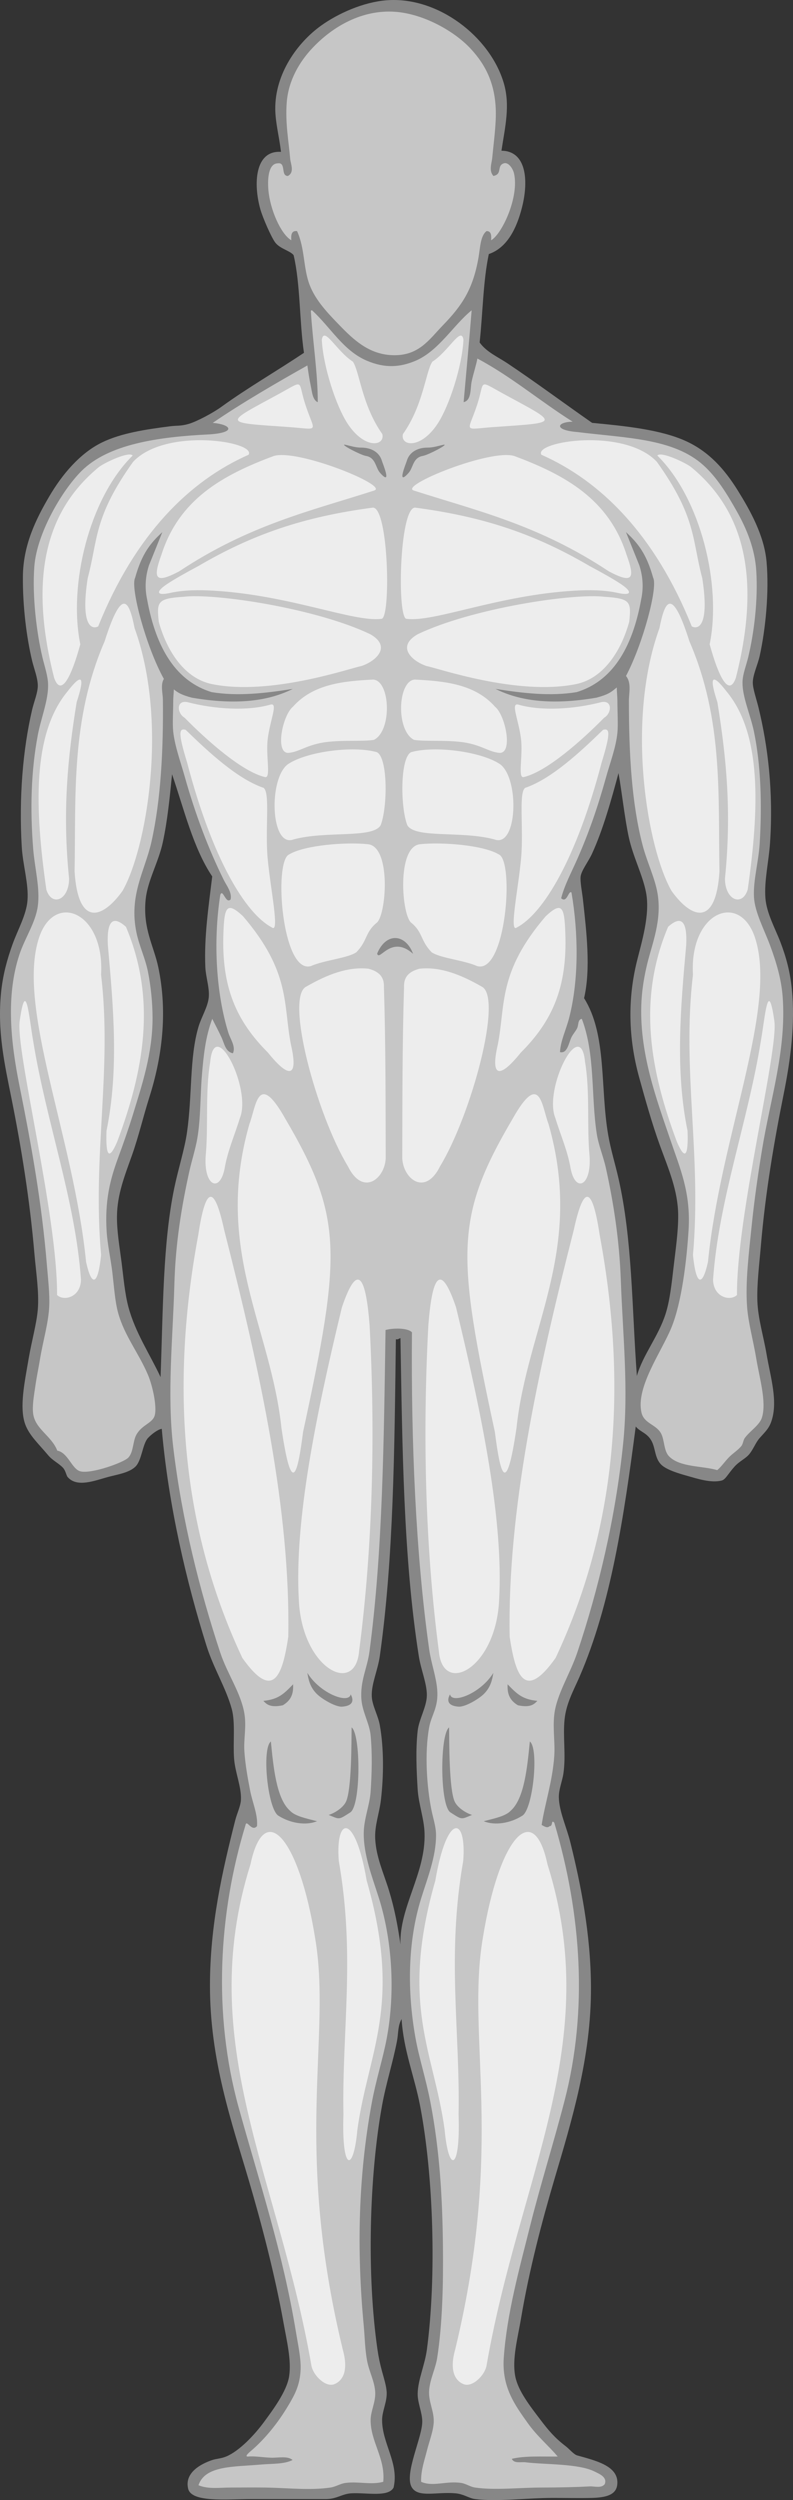 <?xml version="1.0" encoding="UTF-8" standalone="no"?>
<svg
   xmlns:dc="http://purl.org/dc/elements/1.1/"
   xmlns:cc="http://creativecommons.org/ns#"
   xmlns:rdf="http://www.w3.org/1999/02/22-rdf-syntax-ns#"
   xmlns:svg="http://www.w3.org/2000/svg"
   xmlns="http://www.w3.org/2000/svg"
   xmlns:sodipodi="http://sodipodi.sourceforge.net/DTD/sodipodi-0.dtd"
   xmlns:inkscape="http://www.inkscape.org/namespaces/inkscape"
   sodipodi:docname="muscular_front.svg"
   inkscape:version="1.0 (4035a4f, 2020-05-01)"
   id="svg8"
   version="1.1"
   viewBox="0 0 1107.229 3488.781"
   height="3488.781mm"
   width="1107.229mm"
   inkscape:export-filename="/Users/colton.bristow/Desktop/fitstack/musclular svg/edited/SVG/muscular_front.png"
   inkscape:export-xdpi="96"
   inkscape:export-ydpi="96">
  <rect x="0" y="0" width="1107.229" height="3488.781" fill="#333333" stroke="none"/>
  <defs
     id="defs2">
    <style
       id="style1866">.cls-1{fill:#878787;}.cls-1,.cls-2,.cls-3{fill-rule:evenodd;}.cls-2{fill:#c6c6c6;}.cls-3{fill:#ededed;}</style>
  </defs>
  <sodipodi:namedview
     scale-x="4.1"
     fit-margin-bottom="0"
     fit-margin-right="0"
     fit-margin-left="0"
     fit-margin-top="0"
     inkscape:window-maximized="0"
     inkscape:window-y="37"
     inkscape:window-x="0"
     inkscape:window-height="1080"
     inkscape:window-width="1728"
     showgrid="false"
     inkscape:document-rotation="0"
     inkscape:current-layer="_ÎÓÈ_1"
     inkscape:document-units="mm"
     inkscape:cy="2849.6722"
     inkscape:cx="-240.40147"
     inkscape:zoom="0.084394221"
     inkscape:pageshadow="2"
     inkscape:pageopacity="0.0"
     borderopacity="1.0"
     bordercolor="#666666"
     pagecolor="#ffffff"
     id="base" />
  <g
     transform="translate(-0.041,-0.001)"
     id="layer1"
     inkscape:groupmode="layer"
     inkscape:label="Layer 1">
    <g
       id="_ÎÓÈ_1">
      <path
         class="cls-1"
         d="M 700.19,210.31 C 734.75,210.56 738.42,251.27 729.03,288.83 721.36,319.57 707.74,345.88 682.56,354.53 674.57,391.94 674.19,436.96 669.74,477.92 679.23,491.25 695.02,497.98 708.2,506.76 747.53,532.99 787.3,562.59 826.79,590.09 871.84,594.4 922.56,599.31 958.19,615.73 990.17,630.47 1011.95,655.07 1030.3,684.64 1047.39,712.17 1067.13,747.22 1070.36,783.99 1074.08,826.32 1068.99,877.88 1060.75,915.39 1058.15,927.22 1051.31,941.24 1051.14,952.25 1051.01,960.82 1056.27,975.68 1059.15,987.51 1072.18,1040.99 1080.08,1104.79 1075.18,1176.6 1073.44,1202.14 1066.87,1229.47 1068.77,1253.52 1070.42,1274.43 1082.55,1295.94 1089.6,1314.41 1097.83,1335.96 1103.17,1355.84 1105.62,1380.11 1110.49,1428.15 1103.93,1478.56 1094.4,1525.94 1080.96,1592.78 1068.77,1663.47 1062.35,1739.07 1060.19,1764.6 1056.69,1792.02 1057.54,1815.99 1058.4,1839.87 1066.27,1865.49 1070.36,1889.7 1075.75,1921.6 1086.91,1956.05 1076.78,1984.25 1073.46,1993.47 1069,1997.48 1060.75,2006.68 1055.22,2012.85 1052.02,2022.14 1046.33,2029.11 1040.98,2035.67 1032.53,2038.86 1025.5,2046.74 1016.43,2056.89 1013.09,2064.55 1007.87,2065.97 993.17,2070 972.92,2063.23 959.8,2059.56 947.98,2056.25 930.32,2051.12 922.94,2043.53 914.36,2034.72 915.33,2021.69 910.12,2011.48 903.98,1999.45 894.05,1998.53 887.69,1990.65 871.24,2116.09 853.28,2238.42 809.17,2339.99 801.16,2358.42 790.67,2376.74 788.34,2399.28 785.81,2423.78 790.42,2448.91 786.74,2474.6 785.16,2485.61 780.06,2497.23 780.32,2508.25 780.79,2527.98 791.12,2549.67 796.35,2570.75 810.97,2629.67 824.84,2698.76 825.19,2772.66 825.65,2870.54 798.45,2958.78 773.91,3041.87 756.88,3099.57 738.97,3167.26 727.44,3235.77 723,3262.17 714.83,3291.75 719.43,3315.89 723.3,3336.24 740,3357.44 754.68,3376.78 765.87,3391.52 774.42,3401.77 789.94,3413.64 795.24,3417.69 801.05,3425.08 805.97,3426.46 831.33,3433.58 862.76,3440.83 862.06,3464.92 861.65,3478.95 851.49,3485.12 826.81,3485.75 808.64,3486.21 790.51,3485.75 772.32,3485.75 735.03,3485.75 694.13,3491.33 663.35,3487.35 654.78,3486.24 647.66,3480.39 636.11,3479.34 609.78,3476.94 584.45,3485.86 575.21,3471.33 563.5,3452.9 590.27,3400.52 589.63,3378.39 589.26,3365.56 582.91,3352.61 583.22,3339.93 583.7,3320.53 593.22,3300.15 596.05,3279.04 609.72,3176.78 605.3,3035.23 586.44,2937.71 578.74,2897.94 563.4,2860.77 560.79,2817.53 555.35,2826.84 556.37,2837.54 554.38,2847.98 548.78,2877.46 539.16,2906.91 533.55,2937.72 515.68,3035.82 511.92,3174.42 527.14,3279.05 528.74,3290.02 530.63,3298.76 533.55,3309.5 535.97,3318.38 539.57,3329.53 539.96,3338.34 540.55,3351.81 533.62,3364.47 533.55,3376.8 533.36,3409.68 557.53,3437.15 549.58,3471.34 542.12,3485.18 511.38,3478.04 490.29,3479.35 477.52,3480.14 470.21,3487.36 455.04,3487.36 H 350.88 C 316.27,3487.36 267.46,3492.53 262.75,3472.94 257.32,3450.34 280.88,3438.12 296.4,3432.88 301.89,3431.03 308.98,3430.83 315.64,3428.07 334.76,3420.14 356.14,3396.87 368.52,3379.99 379.86,3364.54 400.53,3337.37 403.77,3315.89 407.16,3293.53 400.3,3265.93 395.76,3240.57 383.96,3174.76 364.99,3102.2 347.68,3043.47 323.21,2960.41 293.2,2874.94 293.2,2771.05 293.2,2686.36 310.44,2611.24 328.45,2540.3 330.93,2530.55 336.09,2520.14 336.46,2511.46 337.25,2493.33 328.29,2473.51 326.85,2453.77 325.24,2431.59 328.81,2403.73 323.65,2384.86 315.63,2355.52 298.3,2328.22 288.4,2296.73 260.42,2207.79 235.15,2100.4 225.91,1993.86 220.51,1994.65 211.59,2001.33 206.67,2006.68 198.93,2015.11 198.12,2038.01 189.04,2046.74 180.12,2055.33 163.55,2057.64 150.58,2061.16 132.67,2066.01 107.59,2076.34 94.5,2061.16 92.51,2058.86 91.77,2052.35 88.09,2048.34 82.26,2041.99 73.52,2038.23 67.26,2030.71 54.31,2015.17 40.84,2003.13 35.21,1987.44 26.83,1964.09 34.43,1928.95 40.02,1896.1 44.14,1871.87 51.23,1847.07 52.84,1827.19 54.79,1803.11 50.35,1775.72 48.03,1748.67 41.64,1674.11 29.83,1601.38 15.98,1532.34 6.56,1485.41 -3.94,1439.03 1.56,1384.91 4.02,1360.67 9.82,1339.21 17.58,1317.61 24.8,1297.53 36.84,1276.65 38.41,1256.72 40.26,1233.31 31.9,1207.28 30.4,1181.4 26.44,1113.04 31.88,1046.42 44.82,990.71 47.49,979.23 52.82,966.71 52.83,957.06 52.85,946.04 47.5,933.08 44.82,921.81 37.15,889.56 31.68,846.41 32,804.83 32.33,760.55 50.09,724.7 68.86,692.66 86.43,662.65 111.39,632.53 142.57,617.35 169.48,604.24 204.4,599.12 237.11,594.92 247.87,593.54 251.68,594.81 262.91,591.71 274.42,588.53 297.64,576.08 309.22,567.67 345.46,541.38 385.35,518.49 424.45,492.35 418.02,448.58 419.56,396.82 410.03,356.14 405.61,350.1 391.02,347.23 384.39,338.51 378.9,331.28 366.95,304.05 363.56,292.04 353.72,257.21 355.48,209.59 392.4,211.92 389.8,190.39 384.64,171.49 384.39,152.63 383.74,102.98 415.47,59.25 448.5,35.65 471.82,18.95 506.94,2.97 539.79,0.39 611.35,-5.24 684.26,51.09 703.39,115.77 712.65,147.07 705.35,176.66 700.19,210.32 V 210.32 Z M 826.79,1191.02 C 821.53,1202.46 811.82,1214.65 810.76,1223.07 809.84,1230.45 812.82,1244.7 813.96,1255.12 818.94,1300.28 825.08,1352.18 815.56,1392.93 847.64,1443.85 837.87,1518.01 849.21,1583.62 852.78,1604.27 859.26,1625.21 863.63,1644.51 883.08,1730.28 882.28,1824.73 889.27,1920.13 897.6,1890.59 919.04,1865.59 929.33,1833.6 935.29,1815.08 937.9,1790.99 940.55,1767.9 943.23,1744.62 947.13,1718.83 946.97,1695.79 946.7,1661.04 933.26,1631.03 921.32,1598.04 910.41,1567.89 901.12,1534.81 892.48,1503.5 876.89,1447 876.69,1393 889.27,1341.65 895.65,1315.64 908.06,1276.51 902.09,1245.5 897.35,1220.85 883.99,1195.8 878.05,1168.58 872.26,1142.04 868.27,1104.62 863.63,1078.84 853.85,1115.36 842.09,1157.69 826.78,1191.01 V 1191.01 Z M 227.46,1175 C 221.44,1203.2 206.14,1228.61 203.42,1255.12 199.25,1295.9 214.8,1319.95 221.05,1349.67 234.56,1413.87 226.06,1476.31 208.23,1532.35 200.14,1557.8 193.63,1585.88 184.19,1612.47 174.04,1641.06 163.66,1666.79 163.36,1697.4 163.16,1718.31 167.03,1740.12 169.77,1761.5 172.54,1783.04 174.3,1805.02 179.38,1824 188.93,1859.68 209.44,1889.92 224.25,1921.75 227.77,1826.16 227.41,1734.45 243.48,1657.34 249.01,1630.82 257.64,1604.31 261.11,1580.42 268.65,1528.44 264.41,1476.25 277.14,1432.99 281.24,1419.07 290.5,1404.7 291.56,1391.33 292.63,1377.88 287.35,1363.27 286.75,1349.67 284.89,1307.22 291.31,1264.95 296.36,1223.07 269.8,1183.4 257.19,1129.77 240.27,1080.45 237.02,1113.43 233.89,1144.86 227.45,1174.99 V 1174.99 Z M 552.77,1868.87 C 550.83,2023.75 549.62,2174.44 530.33,2311.15 527.57,2330.7 518.35,2350.12 519.12,2367.24 519.68,2380.05 527.91,2393.73 530.33,2407.3 536.22,2440.21 535.74,2478.68 531.93,2511.46 529.72,2530.52 523.01,2547.07 523.92,2565.94 525.17,2591.6 535.81,2614.11 543.15,2638.05 550.94,2663.4 555.56,2688.19 559.18,2713.37 557.63,2660.8 594.71,2613.83 592.83,2557.93 592.14,2537.54 584.48,2517.36 583.21,2497.04 581.57,2470.52 580.3,2441.19 583.21,2415.31 585.07,2398.77 595.94,2381.81 596.04,2365.63 596.13,2349.17 587.84,2330.27 584.82,2311.15 563.21,2174.28 561.8,2018.91 559.19,1867.27 557.02,1867.78 556.13,1869.55 552.78,1868.87 V 1868.87 Z"
         id="outline" />
      <path
         class="cls-2"
         d="M 443.64,561.25 C 436.4,558.07 435.69,546.6 434.03,538.82 431.97,529.16 430.51,519.17 429.22,509.98 387.16,533.62 336.02,563.32 297.1,590.1 322.51,592.27 330.82,603.45 293.16,606.12 219.68,609.59 151.04,620.05 113.69,657.4 86.58,684.51 51.5,744.17 47.99,790.4 44.77,832.78 51.45,884.04 59.2,917 62.2,929.76 67,943.13 67.21,955.46 67.59,977.46 57.34,1001.9 52.79,1025.97 43.42,1075.53 41.91,1129.11 46.38,1184.61 48.6,1212.18 56.3,1239.76 52.79,1264.73 49.56,1287.76 34.78,1308.97 27.15,1332.03 8.12,1389.51 15,1454.28 27.15,1514.71 43.81,1597.55 58.43,1678.43 65.61,1766.3 67.11,1784.71 69.53,1805.09 68.81,1822.39 67.84,1845.77 59.94,1871.91 55.99,1896.1 54.02,1908.15 51.36,1920.6 49.58,1932.96 47.65,1946.39 44.77,1961.65 46.37,1973.02 49.39,1994.47 71.91,2003.51 80.02,2024.3 95.14,2027.16 100.23,2049.88 112.07,2053.14 127.12,2057.29 173.09,2040.85 179.37,2033.91 186.65,2025.87 185.4,2010.89 190.59,2001.86 198.84,1987.49 213.4,1986.16 216.23,1974.62 219.15,1962.7 213.45,1934.73 206.62,1918.53 193.89,1888.36 173.75,1864.04 164.96,1832 160.63,1816.19 159.37,1796.43 156.95,1775.91 154.68,1756.7 150.1,1736.85 148.94,1718.22 146.28,1675.36 153.77,1646.08 164.97,1615.66 172.57,1595.01 179.61,1574.98 185.81,1554.77 198.16,1514.47 213.17,1469.97 213.05,1420.16 213,1398.86 210.68,1376.32 206.64,1356.06 202.91,1337.32 194.5,1320.08 190.62,1301.58 179.62,1249.14 202.46,1215.09 211.45,1174.98 224.7,1115.9 228.21,1046.23 227.48,976.27 227.39,967.8 223.84,955.42 228.85,947.4 204.02,902.75 181.65,819.51 188.73,806.27 198.16,772.31 210.39,757.62 226.7,742.56 220.48,758 214.26,773.45 208.04,788.89 202.89,804.76 202.04,820.63 205.47,836.51 218.05,906.22 246.95,951.05 295.56,965.86 332.23,971.89 370.42,967.38 408.82,961.36 375.84,977.88 331.76,984.52 267.89,973.59 253.69,969.78 248.79,966.87 242.74,962 242.61,967.38 241.91,973.04 241.91,977.87 241.91,992.65 240.66,1009.88 241.91,1021.14 244.19,1041.53 252.33,1063.65 257.94,1083.64 272.79,1136.5 291.14,1184.81 312.43,1227.86 316.64,1236.37 324.05,1245.04 322.04,1255.1 315.27,1262.27 311.23,1239.35 307.62,1248.69 297.23,1315.44 302.28,1387.76 318.84,1440.99 321.71,1450.22 329.57,1460.43 325.24,1469.83 314.71,1467.78 313.25,1455.91 309.21,1447.39 305.14,1438.79 300.43,1429.62 296.39,1421.75 286.91,1447.01 284.22,1473.14 281.97,1500.27 279.55,1529.52 280.29,1560.94 275.57,1588.41 272.91,1603.83 267.69,1619.76 264.35,1634.88 253.74,1682.95 245.13,1734.07 243.52,1791.92 241.42,1867.58 233.09,1944.99 241.92,2019.47 253.95,2120.95 278.91,2219.39 307.62,2306.31 317.36,2335.79 336.5,2362.41 341.27,2391.24 344.38,2410 340.08,2426.31 341.27,2444.12 342.53,2462.87 346.05,2481.81 349.28,2498.6 352.62,2515.93 360.21,2531.96 358.9,2548.27 351.37,2557 344.64,2538.38 342.87,2546.67 305.31,2670.01 297.05,2809.62 333.26,2940.88 361.96,3044.87 394.75,3141.48 413.38,3254.96 416.22,3272.27 420.33,3290.52 419.79,3306.24 419.02,3328.64 411.25,3342.33 402.16,3357.52 387.83,3381.48 370.7,3402.38 352.49,3418.42 349.76,3420.82 340.39,3428.05 346.08,3428.03 355.78,3427.14 367.3,3429.22 378.12,3429.63 388.67,3430.02 401.31,3426.76 408.57,3432.83 396.71,3438.88 380.15,3437.79 363.7,3439.24 326.46,3442.53 286.33,3440.34 277.17,3468.08 291.28,3473.85 306.9,3471.28 322.04,3471.28 337.18,3471.28 354.29,3471.05 370.11,3471.28 401.12,3471.72 432.63,3475.53 461.45,3471.28 468.92,3470.18 475.16,3465.82 482.28,3464.87 500.91,3462.4 517.9,3467.96 535.16,3463.27 538.34,3430.51 517.2,3407.06 517.53,3376.74 517.67,3364.42 524.63,3352.03 523.94,3338.28 523.19,3323.33 515.63,3309.89 512.73,3295.01 509.59,3278.91 509.42,3261.29 507.92,3245.33 497.92,3138.93 500.29,3036.61 519.14,2934.45 525.12,2902.03 534.54,2873.46 539.97,2844.71 552.62,2777.69 547,2704.75 528.75,2647.61 519.8,2619.57 507.57,2588.1 507.92,2557.87 508.15,2537.77 516.29,2518.78 517.53,2500.18 519.24,2474.77 519.97,2447.52 517.53,2421.66 516.01,2405.42 506.1,2389.06 504.71,2371.98 502.56,2345.62 512.82,2328.12 515.93,2304.68 534.52,2164.35 535.97,2011.06 538.36,1855.99 548.49,1853.15 569.19,1852.69 575.22,1859.2 573.92,2012.21 580.61,2169.35 599.26,2301.48 601.93,2320.46 608.94,2339.24 610.47,2357.57 612.59,2382.77 602.53,2392.57 599.26,2410.45 592.61,2446.74 596.06,2494.2 602.46,2525.83 604.89,2537.83 608.89,2549.16 608.87,2561.08 608.83,2591.29 596.9,2620.6 588.04,2649.21 569.1,2710.3 568.61,2778.77 580.03,2843.11 585.08,2871.6 594.56,2900.34 600.86,2932.85 614.16,3001.44 617.79,3068.04 618.49,3134.76 619.06,3188.54 617.75,3243.46 610.48,3290.2 608.15,3305.2 600.62,3319.49 599.27,3335.07 597.9,3350.85 605.7,3363.23 605.67,3378.34 605.65,3391.25 599.35,3406.74 596.06,3420 592.61,3433.88 587.6,3447.32 588.04,3463.27 604.63,3470.68 622.96,3461.63 644.13,3464.87 650.6,3465.86 656.6,3470.3 663.36,3471.28 691.29,3475.35 725.34,3471.28 756.31,3471.28 780.11,3471.28 804.57,3470.71 823.61,3469.68 830,3469.33 839.64,3472.7 844.44,3466.48 848.28,3456.58 836.49,3452.08 830.02,3448.85 807.64,3437.67 760.77,3439.4 733.87,3436.03 727.47,3435.23 717.8,3438.15 714.64,3431.22 732.63,3426.77 756.56,3428.27 778.74,3428.02 766.75,3413.63 750.12,3399.83 737.08,3381.55 719.24,3356.54 700.53,3331.26 703.43,3290.21 707.8,3228.46 725.06,3166.61 740.29,3105.93 754.76,3048.28 772.93,2990.81 788.36,2931.26 820.83,2806.03 812.2,2672.32 773.94,2543.46 769.09,2538.45 772.39,2548.7 767.53,2548.27 763.94,2551.88 759.5,2548.16 756.32,2546.67 760.97,2516.18 771.38,2486.36 773.94,2450.52 775.25,2432.27 771.72,2412.73 773.94,2392.83 777.09,2364.67 796.13,2335.69 805.99,2306.3 835.49,2218.42 859.5,2118.06 870.09,2014.65 877.91,1938.35 869.57,1862.3 866.89,1787.1 864.83,1729.6 856.51,1677.52 846.05,1630.06 842.43,1613.62 835.74,1598.29 833.24,1581.99 825.16,1529.51 831.25,1471.05 812.4,1421.74 806.58,1422.83 808.07,1430.01 805.99,1434.56 804.04,1438.81 800.23,1442.76 797.98,1447.38 794.12,1455.28 792.33,1470.61 781.96,1468.21 782.55,1452.99 790.38,1437.22 794.78,1420.14 808.21,1368.05 807.82,1302.64 797.98,1245.47 793.75,1241.83 791.9,1261.04 783.56,1253.48 788.27,1235.13 797.77,1217.62 806,1199 822,1162.78 834.75,1126.06 846.06,1085.23 851.75,1064.7 859.95,1043.59 862.09,1022.73 863.23,1011.59 862.09,993.6 862.09,977.86 862.09,972.34 861.22,965.54 861.27,959.29 853.36,965.89 849.49,969.12 832.85,973.58 768.98,984.52 724.9,977.87 691.92,961.35 730.32,967.37 768.51,971.89 805.18,965.85 853.8,951.05 882.69,906.22 895.27,836.5 898.7,820.62 897.84,804.75 892.7,788.88 886.48,773.44 880.26,757.99 874.04,742.55 890.35,757.61 902.57,772.3 912.01,806.26 918.88,819.1 898.01,897.88 874.08,943.33 882.02,952.71 878.13,967.4 878.13,977.86 878.13,1053.75 882.22,1122.07 897.36,1179.77 903.56,1203.36 914.59,1225.31 918.19,1247.07 924.37,1284.42 910.47,1317.15 903.77,1344.82 899.8,1361.22 896.79,1378.44 895.76,1396.1 891.59,1467.94 917.31,1535.44 935.82,1590 949.76,1631.07 964.72,1664.1 961.46,1716.6 958.92,1757.46 952.17,1816.91 937.42,1852.81 923.53,1886.63 887.4,1936.13 895.76,1971.39 899.36,1986.59 916.2,1987.71 923,2000.23 927.98,2009.4 926.71,2024.63 934.22,2032.28 949.37,2047.71 980.47,2045.35 1001.52,2051.51 1007.47,2046.44 1011.64,2040.03 1017.55,2033.88 1023.22,2027.98 1030.13,2024.02 1035.18,2017.86 1037.49,2015.03 1037.78,2009.66 1039.99,2006.64 1047.36,1996.59 1060.84,1988.63 1064.02,1977.8 1070.47,1955.87 1060.41,1922.83 1056.01,1896.07 1051.93,1871.2 1044.88,1846.31 1043.19,1823.96 1040.53,1788.89 1045.74,1748.18 1049.6,1710.19 1053.2,1674.81 1058.43,1638.57 1064.02,1604.43 1075.75,1532.78 1098.23,1464.98 1092.86,1391.3 1091.06,1366.55 1084.02,1342.82 1075.23,1319.19 1066.95,1296.92 1053.96,1273 1052.79,1251.89 1051.52,1228.63 1059.29,1202.45 1060.8,1176.57 1064.01,1121.92 1062.5,1068.13 1052.79,1021.13 1047.93,997.59 1036.52,973.01 1036.77,952.22 1036.9,940.9 1041.92,928.91 1044.78,916.97 1053.09,882.21 1058.5,837.09 1056,796.78 1054.08,765.75 1042.67,738.12 1028.76,713.45 1014.83,688.74 1001.19,666.45 982.29,649.35 940.42,611.48 874.37,611.39 806.02,602.88 772.81,600.26 777.32,588.8 799.62,588.46 754.34,560.02 714.7,525.96 666.62,500.32 664.84,509.79 661.08,520.79 658.6,532.37 656.5,542.2 658.65,558.66 647.38,561.21 651.23,518.58 655.08,475.97 658.6,433.01 633.5,453.13 612.53,489.87 580.08,503.52 558.77,512.49 537.93,514.16 512.62,503.52 479.35,489.52 462.04,457.18 435.71,433.01 434.73,433.1 433.81,433.25 434.1,434.61 436.68,476.37 443.92,522.01 443.71,561.2 V 561.2 Z M 526.65,1330.66 C 539.28,1300.29 566.48,1303.17 576.82,1331.04 546.05,1303.53 529.59,1342.8 526.65,1330.66 Z M 481.56,620.52 C 489.82,622.26 496.04,624.63 504.53,624.63 517.7,624.63 529.63,630.58 533.28,643.13 534.38,646.93 548.07,679.27 530.79,659.94 524.14,652.5 524.95,638.63 510.9,636.21 503.3,634.9 474.47,619.77 481.56,620.52 Z M 619.76,620.52 C 611.5,622.26 605.28,624.63 596.79,624.63 583.62,624.63 571.69,630.58 568.04,643.13 566.94,646.93 553.25,679.27 570.53,659.94 577.18,652.5 576.37,638.63 590.42,636.21 598.02,634.9 626.85,619.77 619.76,620.52 Z M 429.2,2334.44 C 446.83,2363.3 487.18,2378.35 489.68,2364.43 491.27,2367.24 498.41,2380.32 477.1,2381.63 467.48,2381.63 449.19,2370.64 442.33,2363.77 432.93,2354.37 430.77,2344.22 429.2,2334.44 Z M 409.32,2350.38 C 396.49,2363.56 388.97,2371.44 367.76,2373.49 372.01,2377.95 376.96,2383.44 394.95,2379.65 408.33,2371.61 409.68,2361.16 409.32,2350.38 Z M 378.26,2430.18 C 381.77,2465.68 385.86,2510.09 405.07,2526.92 411.92,2534.13 425.76,2537.14 442.68,2541.45 427.06,2547.86 405.23,2544.29 388.61,2533.66 373.79,2524.15 365.3,2439.88 378.27,2430.19 V 2430.19 Z M 490.98,2410.52 C 490.75,2429.3 491.14,2497.51 483.07,2514.3 479.16,2522.44 467.94,2529.87 458.95,2532.68 474.57,2539.09 472.51,2539.77 489.13,2529.14 503.95,2519.63 503.95,2420.21 490.98,2410.53 V 2410.53 Z M 688.88,2334.43 C 671.25,2363.29 630.9,2378.34 628.4,2364.42 626.81,2367.23 619.67,2380.31 640.98,2381.62 650.6,2381.62 668.89,2370.63 675.75,2363.76 685.15,2354.36 687.31,2344.21 688.88,2334.43 Z M 708.76,2350.37 C 721.59,2363.55 729.11,2371.43 750.32,2373.48 746.07,2377.94 741.12,2383.43 723.13,2379.64 709.75,2371.6 708.4,2361.15 708.76,2350.37 Z M 739.82,2430.17 C 736.31,2465.67 732.22,2510.08 713.01,2526.91 706.16,2534.12 692.32,2537.13 675.4,2541.44 691.02,2547.85 712.85,2544.28 729.47,2533.65 744.29,2524.14 752.78,2439.87 739.81,2430.18 V 2430.18 Z M 627.1,2410.51 C 627.33,2429.29 626.94,2497.5 635.01,2514.29 638.92,2522.43 650.14,2529.86 659.13,2532.67 643.51,2539.08 645.57,2539.76 628.95,2529.13 614.13,2519.62 614.13,2420.2 627.1,2410.52 V 2410.52 Z M 687.37,219.92 C 689.13,201.51 691.4,184.84 692.18,167.04 694.24,120.26 678.71,91.01 656.93,67.69 633.97,43.11 590.88,19.04 551.17,16.41 506.1,13.42 465.09,36.16 435.65,67.69 418.67,85.87 402.77,111.69 400.39,143.01 398.19,171.98 403.27,198.03 405.2,221.53 405.76,228.44 411.72,240.42 402,245.57 391.37,245.51 400.18,226.02 387.57,227.95 375.27,228.49 373.39,248.06 374.75,264.8 376.97,292.08 392.04,326.72 406.8,335.31 406.19,327.76 406.93,321.55 414.81,322.49 425.92,346.75 423.32,374.22 432.44,397.81 440.92,419.74 458.23,437.5 474.11,453.9 493.67,474.1 514.6,493.8 546.22,495.56 584.34,497.68 598.81,474.21 618.48,453.9 645.15,426.36 660.43,403.81 668.16,359.35 670.55,345.61 670.74,329.07 679.38,322.49 685.9,322.37 686.28,328.41 685.78,335.31 701.1,326.48 725.01,274.98 717.83,242.37 716.24,235.13 709.82,225.79 703.41,227.95 693.14,231.4 702.05,242.9 688.99,245.57 682.24,238.23 686.65,227.71 687.39,219.93 V 219.93 Z"
         id="inner_outline" />
      <path
         class="cls-3"
         d="M 347.15,634.59 C 264.94,670.86 188.83,745.42 137.14,874.12 127.25,879.23 112.46,871.6 122.49,806.9 136.97,752.99 130.42,721.94 185.98,644.36 231.54,596.03 358.23,616.12 347.15,634.58 V 634.58 Z"
         id="deltoid_inner_right" />
      <path
         class="cls-3"
         d="M 185.27,635.71 C 124.3,695.68 95.32,817.03 112.18,899.09 99.69,944.72 85.32,973.17 75.64,945.98 38.12,798.59 68.5,708.88 138.41,651.53 147.1,645.08 180.61,629.4 185.26,635.71 V 635.71 Z"
         id="deltoid_outter_right" />
      <path
         class="cls-3"
         d="M 188,876.7 C 180.61,839.42 171.02,816.6 146.09,895.04 98.81,1003.88 106.13,1110.61 104.18,1215.92 108.91,1293.02 142.56,1282.87 170.98,1243.42 204.08,1186.21 235.82,1009.02 188.01,876.7 V 876.7 Z"
         id="biceps_brachii_right" />
      <path
         class="cls-3"
         d="M 94.05,965.18 C 114.67,938.56 119.01,943.45 107.08,979.85 94.72,1056.28 86.92,1132.05 96.5,1225.96 96.5,1256.19 72.35,1265.74 64.75,1241.44 48.48,1127.53 45.05,1024.62 94.06,965.17 V 965.17 Z"
         id="triceps_brachii_right" />
      <path
         class="cls-3"
         d="M 54.58,1308.46 C 76,1243.74 146.3,1272.61 141.18,1360.14 156.94,1493.25 128.78,1611.57 141.18,1751.24 136.99,1793.61 128.14,1796.87 120.23,1761.02 102.9,1586.16 22.61,1404.91 54.58,1308.46 Z"
         id="flexor_carpi_radialis_right" />
      <path
         class="cls-3"
         d="M 27.56,1424.55 C 36.36,1363.14 40.44,1418.81 46.3,1452.28 64.5,1565.46 105.33,1674.71 113.12,1785.89 112.58,1810.5 88.94,1816.21 79.71,1807.1 80.47,1695.83 21.43,1465.18 27.55,1424.54 V 1424.54 Z"
         id="brachioradialis_right" />
      <path
         class="cls-3"
         d="M 175.9,1293.34 C 157.48,1276.79 149.04,1285.22 150.6,1318.64 158.47,1405.99 166.14,1493.32 148.73,1578.15 147.48,1614.38 152.48,1619.37 163.72,1593.14 200.3,1495.24 219.37,1396.24 175.9,1293.34 Z"
         id="flexor_carpi_ulnaris_right" />
      <path
         class="cls-3"
         d="M 755.94,634.59 C 838.15,670.86 914.26,745.42 965.95,874.12 975.84,879.23 990.63,871.6 980.6,806.9 966.12,752.99 972.67,721.94 917.11,644.36 871.55,596.03 744.86,616.12 755.94,634.58 V 634.58 Z"
         id="deltoid_inner_left" />
      <path
         class="cls-3"
         d="M 917.82,635.71 C 978.79,695.68 1007.77,817.03 990.91,899.09 1003.4,944.72 1017.77,973.17 1027.45,945.98 1064.97,798.59 1034.59,708.88 964.68,651.53 955.99,645.08 922.48,629.4 917.83,635.71 V 635.71 Z"
         id="deltoid_outter_left" />
      <path
         class="cls-3"
         d="M 920.77,876.7 C 928.16,839.42 937.75,816.6 962.68,895.04 1009.96,1003.88 1002.64,1110.61 1004.59,1215.92 999.86,1293.02 966.21,1282.87 937.79,1243.42 904.69,1186.21 872.95,1009.02 920.76,876.7 V 876.7 Z"
         id="biceps_brachii_left" />
      <path
         class="cls-3"
         d="M 1014.72,965.18 C 994.1,938.56 989.76,943.45 1001.69,979.85 1014.05,1056.28 1021.84,1132.05 1012.27,1225.96 1012.27,1256.19 1036.42,1265.74 1044.02,1241.44 1060.29,1127.53 1063.72,1024.62 1014.71,965.17 V 965.17 Z"
         id="triceps_brachii_left" />
      <path
         class="cls-3"
         d="M 1054.19,1308.46 C 1032.77,1243.74 962.47,1272.61 967.59,1360.14 951.83,1493.25 979.99,1611.57 967.59,1751.24 971.78,1793.61 980.63,1796.87 988.54,1761.02 1005.87,1586.16 1086.16,1404.91 1054.19,1308.46 Z"
         id="flexor_carpi_radialis_left" />
      <path
         class="cls-3"
         d="M 1081.21,1424.55 C 1072.41,1363.14 1068.33,1418.81 1062.47,1452.28 1044.27,1565.46 1003.44,1674.71 995.65,1785.89 996.19,1810.5 1019.83,1816.21 1029.06,1807.1 1028.3,1695.83 1087.34,1465.18 1081.22,1424.54 V 1424.54 Z"
         id="brachioradialis_left" />
      <path
         class="cls-3"
         d="M 932.88,1293.34 C 951.3,1276.79 959.74,1285.22 958.18,1318.64 950.31,1405.99 942.64,1493.32 960.05,1578.15 961.3,1614.38 956.3,1619.37 945.06,1593.14 908.48,1495.24 889.41,1396.24 932.88,1293.34 Z"
         id="flexor_carpi_ulnaris_left" />
      <path
         class="cls-3"
         d="M 426.81,565.83 C 439.85,604.84 447.23,598.98 402.28,595.86 309.37,589.41 312.58,591.56 389.87,549.47 426.54,529.51 415.03,530.61 426.81,565.83 Z"
         id="trapezius_right" />
      <path
         id="sternocleidomastoid_right"
         class="cls-3"
         d="M 449.37,474.18 C 451.18,510.8 469.03,566.18 485.28,591.03 509.03,627.35 537.73,622.65 533.89,605.78 505.33,565.44 502.2,518.83 492.81,504.73 470.04,490.18 452.33,454.23 449.37,474.18 Z" />
      <path
         class="cls-3"
         d="M 382.1,636.39 C 415.13,625.84 543.53,677.88 522.54,684.5 434.27,712.91 348.5,732.12 250.2,797.3 216.16,815.31 213.42,807.09 225.55,773.8 250.07,697 310.57,663 382.1,636.39 Z"
         id="pectoralis_major_top_right" />
      <path
         class="cls-3"
         d="M 277.21,789.79 C 258.73,799.61 242.5,808.85 233.15,815.14 217.02,825.99 218.4,831.66 237.57,827.42 257.27,823.07 278.41,823.12 298.45,824.29 405.15,830.56 493.61,868.51 532.36,863.58 546.07,865.34 542.91,708.7 520.76,708.35 423.34,721.2 352.11,745.96 277.21,789.78 V 789.78 Z"
         id="pectoralis_major_middle_right" />
      <path
         class="cls-3"
         d="M 255.81,832.84 C 219.17,835.12 218.92,840.36 221.69,867.66 233.31,909.47 258.14,946.99 296.15,954.68 378.1,971.25 490.1,932.03 504.55,929.47 524,923.09 547.95,902.78 517.12,885.08 441.39,848.81 299.22,827.34 255.82,832.85 V 832.85 Z"
         id="pectoralis_major_bottom_right" />
      <path
         class="cls-3"
         d="M 409.02,986.27 C 394.72,997.82 383.71,1050.64 402.42,1050.64 418.49,1049.52 428.72,1038.51 457.5,1035.29 481.34,1032.63 507.16,1034.85 522.08,1032.48 547.66,1019.83 545.19,950.24 521.25,948.31 479.44,950.41 437.13,954.48 409.02,986.27 Z"
         id="rectus_abdominis_top_right" />
      <path
         class="cls-3"
         d="M 402.06,1066.41 C 428.14,1048.82 493.03,1040.22 526.17,1049.61 541.7,1057 541.35,1126.12 531.59,1151.49 520.67,1170.5 456.23,1158.94 410.02,1171.36 377.61,1183.83 374.66,1086.31 402.06,1066.42 V 1066.42 Z"
         id="rectus_abdominis_middle_top_right" />
      <path
         class="cls-3"
         d="M 403.76,1192.33 C 425.9,1178.99 484.72,1174.93 513.29,1178.03 547.18,1180.55 539.32,1279.86 525.43,1288.12 509.71,1301.46 513.29,1312.66 497.57,1328.87 485.19,1337.21 452.81,1339.83 434,1348.17 393.77,1359.61 381.85,1201.61 403.75,1192.32 V 1192.32 Z"
         id="rectus_abdominis_middle_bottom_right" />
      <path
         class="cls-3"
         d="M 428,1376.59 C 456.88,1360.02 485.76,1348.61 514.65,1351.83 533.42,1356.79 536.42,1367.24 536.11,1377.41 538.63,1458.87 538.37,1537.56 538.59,1616.72 536.94,1645.6 506.41,1669.53 485.78,1627.45 442.32,1555.93 397.21,1390.34 428.02,1376.59 V 1376.59 Z"
         id="rectus_abdominis_bottom_right" />
      <path
         class="cls-3"
         d="M 665.93,565.83 C 652.89,604.84 645.51,598.98 690.46,595.86 783.37,589.41 780.16,591.56 702.87,549.47 666.2,529.51 677.71,530.61 665.93,565.83 Z"
         id="trapezius_left" />
      <path
         id="sternocleidomastoid_left"
         class="cls-3"
         d="M 647.14,474.18 C 645.33,510.8 627.48,566.18 611.23,591.03 587.48,627.35 558.78,622.65 562.62,605.78 591.18,565.44 594.31,518.83 603.7,504.73 626.47,490.18 644.18,454.23 647.14,474.18 Z" />
      <path
         class="cls-3"
         d="M 718.2,636.39 C 685.17,625.84 556.77,677.88 577.76,684.5 666.03,712.91 751.8,732.12 850.1,797.3 884.14,815.31 886.88,807.09 874.75,773.8 850.23,697 789.73,663 718.2,636.39 Z"
         id="pectoralis_major_top_left" />
      <path
         class="cls-3"
         d="M 823.09,789.79 C 841.57,799.61 857.8,808.85 867.15,815.14 883.28,825.99 881.9,831.66 862.73,827.42 843.03,823.07 821.89,823.12 801.85,824.29 695.15,830.56 606.69,868.51 567.94,863.58 554.23,865.34 557.39,708.7 579.54,708.35 676.96,721.2 748.19,745.96 823.09,789.78 V 789.78 Z"
         id="pectoralis_major_middle_left" />
      <path
         class="cls-3"
         d="M 844.49,832.84 C 881.13,835.12 881.38,840.36 878.61,867.66 866.99,909.47 842.16,946.99 804.15,954.68 722.2,971.25 610.2,932.03 595.75,929.47 576.3,923.09 552.35,902.78 583.18,885.08 658.91,848.81 801.08,827.34 844.48,832.85 V 832.85 Z"
         id="pectoralis_major_bottom_left" />
      <path
         class="cls-3"
         d="M 691.28,986.27 C 705.58,997.82 716.59,1050.64 697.88,1050.64 681.81,1049.52 671.58,1038.51 642.8,1035.29 618.96,1032.63 593.14,1034.85 578.22,1032.48 552.64,1019.83 555.11,950.24 579.05,948.31 620.86,950.41 663.17,954.48 691.28,986.27 Z"
         id="rectus_abdominis_top_left" />
      <path
         class="cls-3"
         d="M 698.24,1066.41 C 672.16,1048.82 607.27,1040.22 574.13,1049.61 558.6,1057 558.95,1126.12 568.71,1151.49 579.63,1170.5 644.07,1158.94 690.28,1171.36 722.69,1183.83 725.64,1086.31 698.24,1066.42 V 1066.42 Z"
         id="rectus_abdominis_middle_top_left" />
      <path
         class="cls-3"
         d="M 696.54,1192.33 C 674.4,1178.99 615.58,1174.93 587.01,1178.03 553.12,1180.55 560.98,1279.86 574.87,1288.12 590.58,1301.46 587.01,1312.66 602.73,1328.87 615.11,1337.21 647.49,1339.83 666.3,1348.17 706.53,1359.61 718.45,1201.61 696.55,1192.32 V 1192.32 Z"
         id="rectus_abdominis_middle_bottom_left" />
      <path
         class="cls-3"
         d="M 672.3,1376.59 C 643.42,1360.02 614.54,1348.61 585.65,1351.83 566.88,1356.79 563.88,1367.24 564.19,1377.41 561.67,1458.87 561.93,1537.56 561.71,1616.72 563.36,1645.6 593.89,1669.53 614.52,1627.45 657.98,1555.93 703.09,1390.34 672.28,1376.59 V 1376.59 Z"
         id="rectus_abdominis_bottom_left" />
      <path
         class="cls-3"
         d="M 261.63,979.8 C 245.79,976.67 247.13,995.4 257.84,1001.63 288.55,1032.84 337.48,1076.54 369.75,1084.32 379.04,1087.07 370.73,1055.27 373.95,1030.38 377.38,1003.89 388.61,980.54 377.83,983.2 345.34,992.65 299.32,989.6 261.63,979.79 V 979.79 Z"
         id="external_oblique_top_right" />
      <path
         class="cls-3"
         d="M 259.23,1018.4 C 292.13,1050.39 330.67,1085.91 366.4,1098.85 378.27,1100.26 369.87,1154.6 373.72,1197.38 377.56,1240.16 390.85,1302.44 379.8,1294.33 342.79,1274.93 296.49,1198.48 261.35,1064.27 248.36,1022.06 250.03,1015.99 259.24,1018.4 V 1018.4 Z"
         id="external_oblique_middle_right" />
      <path
         class="cls-3"
         d="M 339.32,1278.53 C 316.7,1257.48 313.24,1265.33 311.99,1302.09 309.16,1377.49 329.9,1424.62 374.2,1468.92 403.73,1505.68 416.93,1503.79 406.25,1457.61 395.28,1401.78 406.28,1356.7 339.33,1278.53 V 1278.53 Z"
         id="external_oblique_bottom_right" />
      <path
         class="cls-3"
         d="M 839.74,979.8 C 855.58,976.67 854.24,995.4 843.53,1001.63 812.82,1032.84 763.89,1076.54 731.62,1084.32 722.33,1087.07 730.64,1055.27 727.42,1030.38 723.99,1003.89 712.76,980.54 723.54,983.2 756.03,992.65 802.05,989.6 839.74,979.79 V 979.79 Z"
         id="external_oblique_top_left" />
      <path
         class="cls-3"
         d="M 842.14,1018.4 C 809.24,1050.39 770.7,1085.91 734.97,1098.85 723.1,1100.26 731.5,1154.6 727.65,1197.38 723.81,1240.16 710.52,1302.44 721.57,1294.33 758.59,1274.93 804.88,1198.48 840.02,1064.27 853.01,1022.06 851.34,1015.99 842.13,1018.4 V 1018.4 Z"
         id="external_oblique_middle_left" />
      <path
         class="cls-3"
         d="M 762.05,1278.53 C 784.67,1257.48 788.13,1265.33 789.38,1302.09 792.21,1377.49 771.47,1424.62 727.17,1468.92 697.64,1505.68 684.44,1503.79 695.12,1457.61 706.09,1401.78 695.09,1356.7 762.04,1278.53 V 1278.53 Z"
         id="external_oblique_bottom_left" />
      <path
         class="cls-3"
         d="M 293.52,1482 C 299.63,1416.36 351.69,1519.6 335,1560.15 327.86,1583.75 317.8,1605.88 313.59,1630.95 306.76,1665.05 284.29,1655.1 287.24,1612.84 291.1,1572.66 286.44,1523.16 293.52,1482 Z"
         id="gluteus_medius_right" />
      <path
         class="cls-3"
         d="M 398.52,1561.35 C 479.26,1698.66 476.75,1750.12 423.2,1998.32 415.9,2055.23 407.68,2092.55 393.03,1992.84 378.1,1851.45 298.26,1743.88 348.24,1568.67 357.69,1544.29 359.82,1492.49 398.52,1561.36 V 1561.36 Z"
         id="rectus_femoris_right" />
      <path
         class="cls-3"
         d="M 276.94,1722.95 C 287.18,1654.8 299.21,1652.58 313.02,1716.27 363.38,1913.78 405.79,2108.1 402.55,2284.17 394.59,2336.9 382.15,2375.31 338.41,2313.57 260.18,2147.26 234.02,1953.4 276.94,1722.96 V 1722.96 Z"
         id="vastus_lateralis_right" />
      <path
         class="cls-3"
         d="M 477.38,1824.5 C 497.42,1765.26 510.34,1773.72 516.13,1849.89 524.15,2001.33 520.58,2158.11 501.43,2304.21 496.09,2367.01 421.26,2328.26 417.25,2232.05 411.18,2122.31 440.6,1977.09 477.38,1824.5 Z"
         id="vastus_medialis_right" />
      <path
         class="cls-3"
         d="M 349.79,2601.54 C 369.08,2510.39 417.36,2563.7 440.09,2704.77 463.33,2842.85 409.26,2991.65 478.56,3278.39 488.34,3312.89 475.11,3323.86 466.73,3327.09 454.48,3331.82 437.26,3314.62 434.84,3301.12 388.96,3036.06 271.18,2851.55 349.78,2601.53 V 2601.53 Z"
         id="fibularis_longus_right" />
      <path
         class="cls-3"
         d="M 473.07,2596.72 C 468.2,2534.47 495.8,2529.06 512.04,2624.33 562,2798.68 514.3,2861.45 499.05,2971.85 493.64,3032.48 476.86,3030.85 479.56,2950.74 477.39,2832.74 496.34,2729.35 473.06,2596.73 V 2596.73 Z"
         id="gastrocnemius_right" />
      <path
         class="cls-3"
         d="M 816.92,1482 C 810.81,1416.36 758.75,1519.6 775.44,1560.15 782.58,1583.75 792.64,1605.88 796.85,1630.95 803.68,1665.05 826.15,1655.1 823.2,1612.84 819.34,1572.66 824,1523.16 816.92,1482 Z"
         id="gluteus_medius_left" />
      <path
         class="cls-3"
         d="M 715.7,1561.35 C 634.96,1698.66 637.47,1750.12 691.02,1998.32 698.32,2055.23 706.54,2092.55 721.19,1992.84 736.12,1851.45 815.96,1743.88 765.98,1568.67 756.53,1544.29 754.4,1492.49 715.7,1561.36 V 1561.36 Z"
         id="rectus_femoris_left" />
      <path
         class="cls-3"
         d="M 837.28,1722.95 C 827.03,1654.8 815.01,1652.58 801.2,1716.27 750.84,1913.78 708.43,2108.1 711.67,2284.17 719.63,2336.9 732.07,2375.31 775.81,2313.57 854.04,2147.26 880.2,1953.4 837.28,1722.96 V 1722.96 Z"
         id="vastus_lateralis_left" />
      <path
         class="cls-3"
         d="M 636.85,1824.5 C 616.81,1765.26 603.89,1773.72 598.1,1849.89 590.08,2001.33 593.65,2158.11 612.8,2304.21 618.14,2367.01 692.97,2328.26 696.98,2232.05 703.05,2122.31 673.63,1977.09 636.85,1824.5 Z"
         id="vastus_medialis_left" />
      <path
         class="cls-3"
         d="M 764.43,2601.54 C 745.14,2510.39 696.86,2563.7 674.13,2704.77 650.89,2842.85 704.96,2991.65 635.66,3278.39 625.88,3312.89 639.11,3323.86 647.49,3327.09 659.74,3331.82 676.96,3314.62 679.38,3301.12 725.26,3036.06 843.04,2851.55 764.44,2601.53 V 2601.53 Z"
         id="fibularis_longus_left" />
      <path
         class="cls-3"
         d="M 646.83,2596.72 C 651.7,2534.47 624.1,2529.06 607.86,2624.33 557.9,2798.68 605.6,2861.45 620.85,2971.85 626.26,3032.48 643.04,3030.85 640.34,2950.74 642.51,2832.74 623.56,2729.35 646.84,2596.73 V 2596.73 Z"
         id="gastrocnemius_left" />
    </g>
  </g>
</svg>
